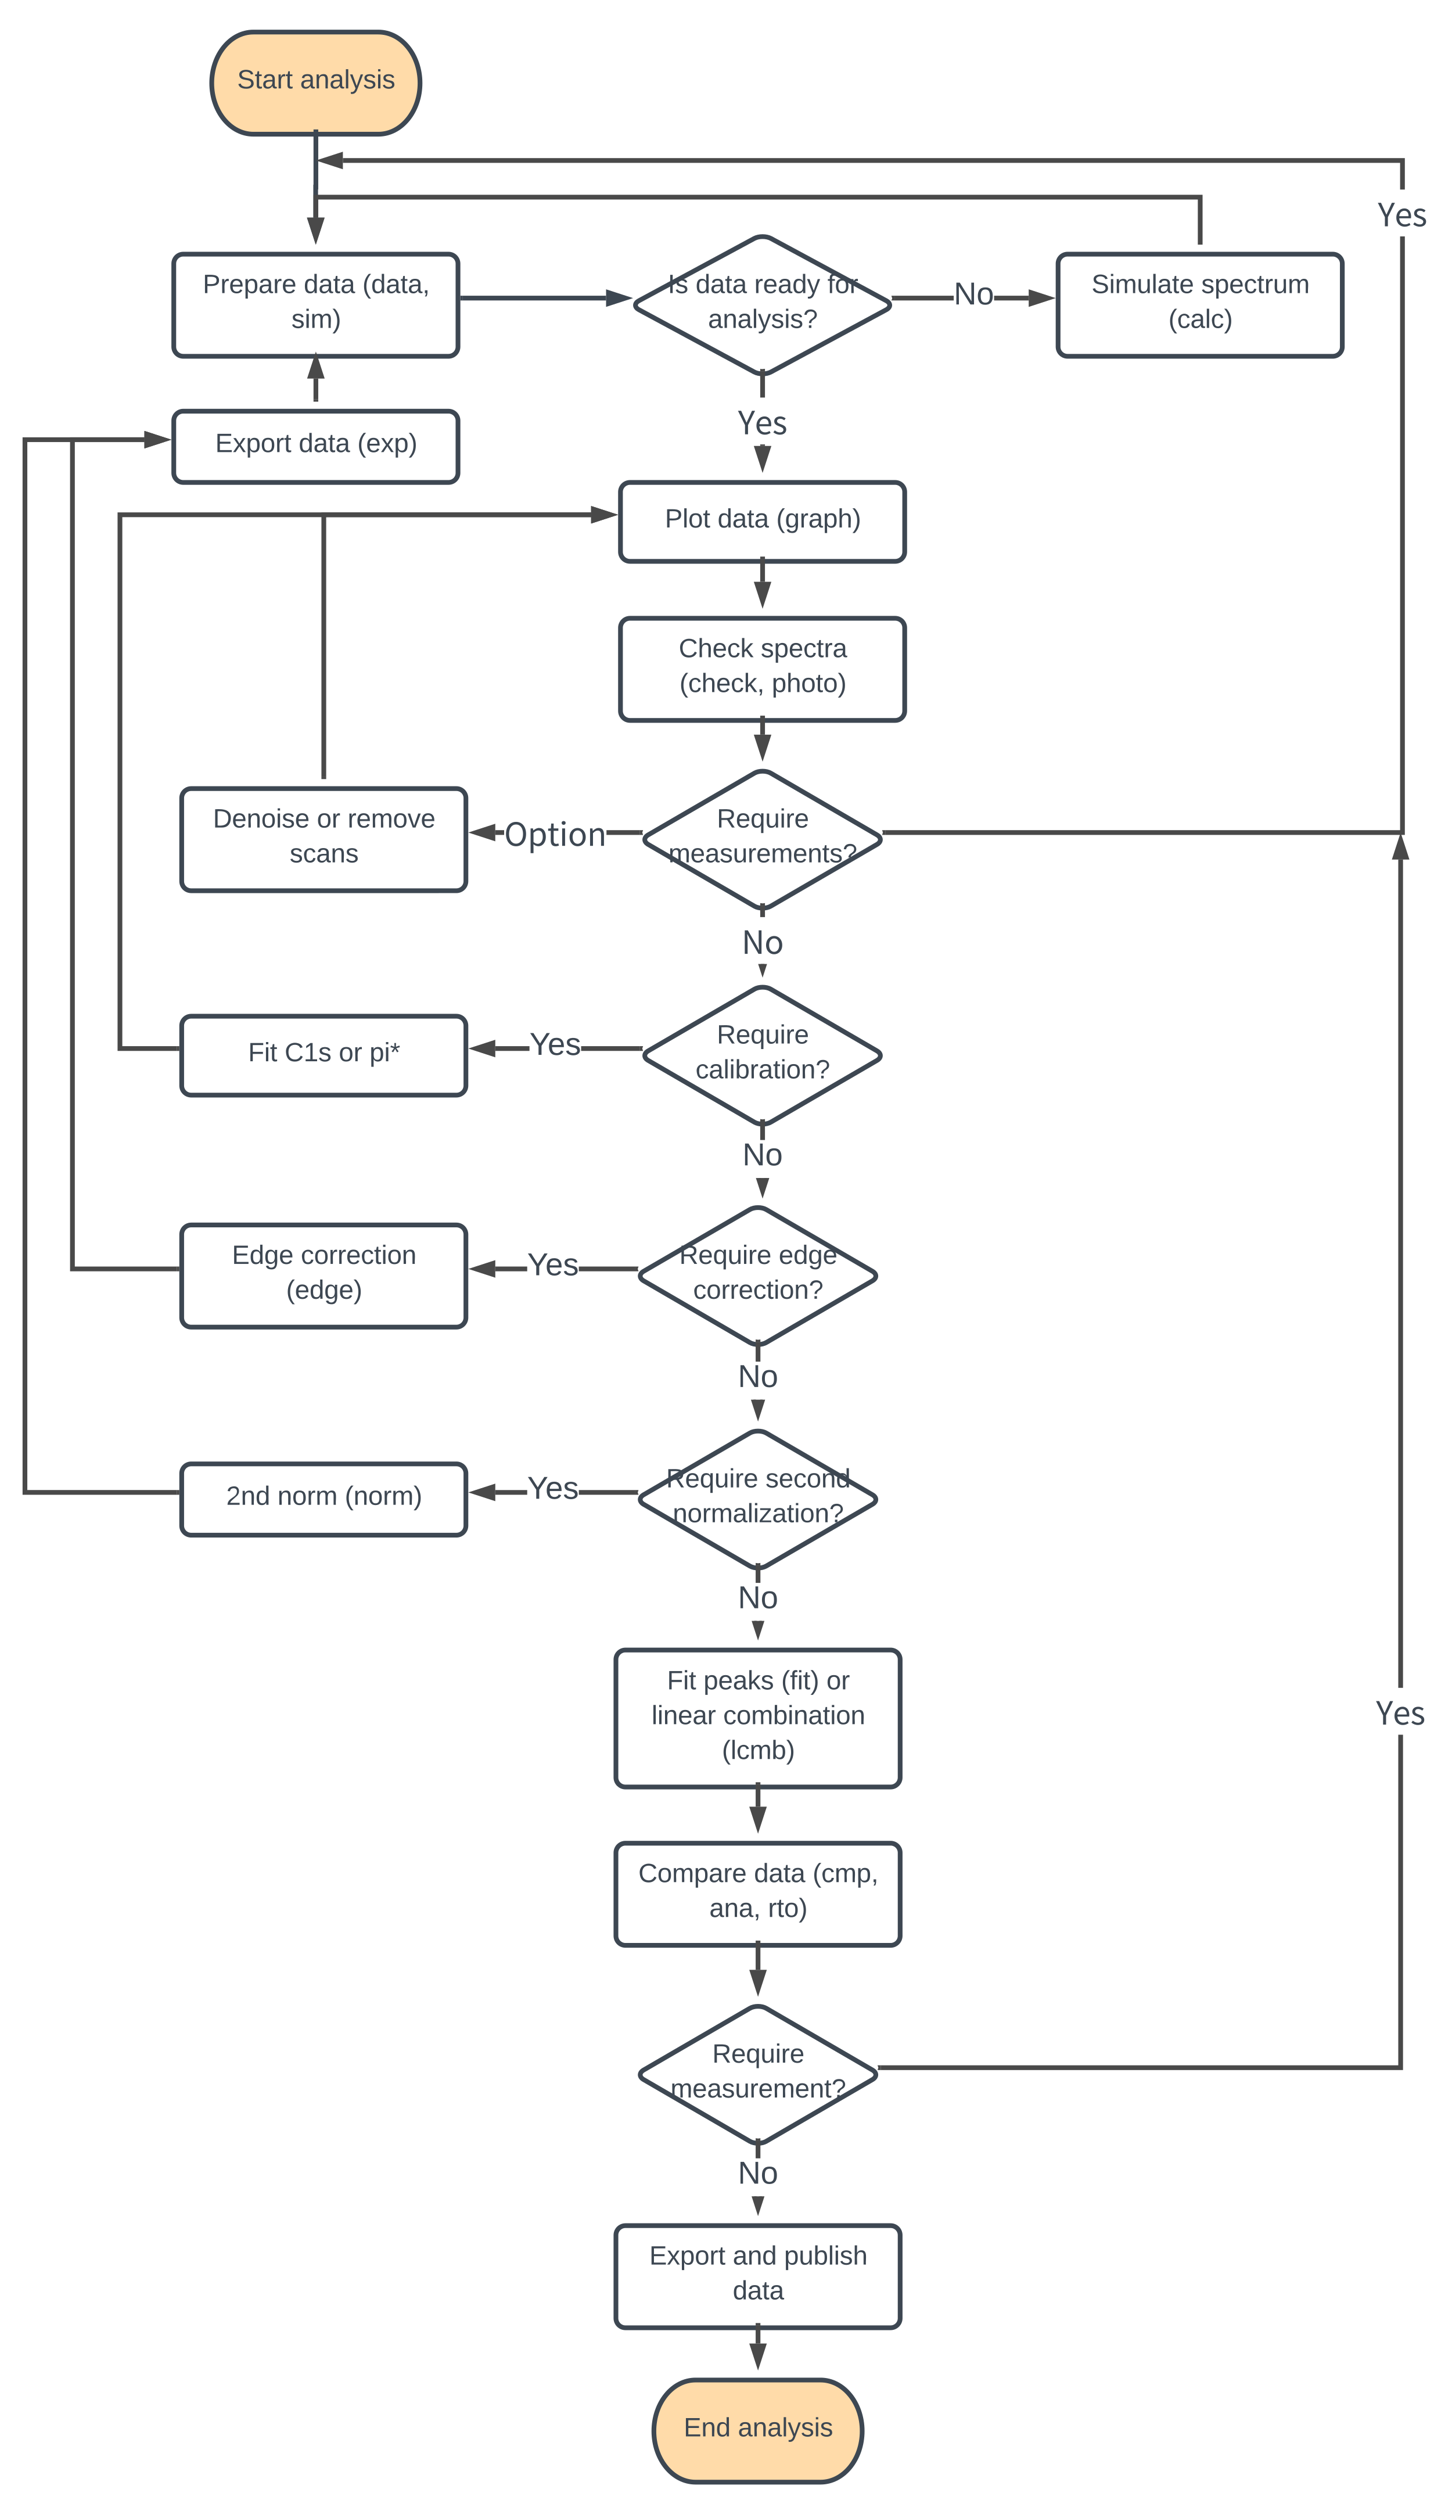 <svg xmlns="http://www.w3.org/2000/svg" xmlns:xlink="http://www.w3.org/1999/xlink" xmlns:lucid="lucid" width="1222.71" height="2105"><g transform="translate(-79 -39)" lucid:page-tab-id="YGcM5DNywbTK"><g filter="url(#a)"><path d="M601.5 447.22c0-4.42 3.58-8 8-8h223.34c4.42 0 8 3.58 8 8v50.44c0 4.42-3.58 8-8 8H609.5c-4.42 0-8-3.58-8-8z" stroke="#3d4752" stroke-width="4" fill="#fff"/><use xlink:href="#b" transform="matrix(1,0,0,1,616.5,454.219) translate(22.407 22.944)"/><use xlink:href="#c" transform="matrix(1,0,0,1,616.5,454.219) translate(66.79 22.944)"/><use xlink:href="#d" transform="matrix(1,0,0,1,616.5,454.219) translate(116.173 22.944)"/></g><g filter="url(#e)"><path d="M397.62 60c19.37 0 35.08 19.25 35.08 43s-15.7 43-35.08 43H292.38c-19.37 0-35.08-19.25-35.08-43s15.7-43 35.08-43z" stroke="#3d4752" stroke-width="4" fill="#ffdba9"/><use xlink:href="#f" transform="matrix(1,0,0,1,272.3,75) translate(6.426 32.444)"/><use xlink:href="#g" transform="matrix(1,0,0,1,272.3,75) translate(59.451 32.444)"/></g><g filter="url(#h)"><path d="M225.33 255c0-4.42 3.58-8 8-8h223.34c4.42 0 8 3.58 8 8v70c0 4.42-3.58 8-8 8H233.33c-4.42 0-8-3.58-8-8z" stroke="#3d4752" stroke-width="4" fill="#fff"/><use xlink:href="#i" transform="matrix(1,0,0,1,240.331,262) translate(9.414 17.778)"/><use xlink:href="#c" transform="matrix(1,0,0,1,240.331,262) translate(94.475 17.778)"/><use xlink:href="#j" transform="matrix(1,0,0,1,240.331,262) translate(143.858 17.778)"/><use xlink:href="#k" transform="matrix(1,0,0,1,240.331,262) translate(84.105 47.111)"/></g><path d="M468.67 290h120.7" stroke="#3d4752" stroke-width="4" fill="none"/><path d="M468.72 292h-2.05v-4h2.05z" fill="#3d4752"/><path d="M605.64 290l-14.27 4.64v-9.28z" stroke="#3d4752" stroke-width="4" fill="#3d4752"/><path d="M345 150v46.5h-.17v25.76" stroke="#3d4752" stroke-width="4" fill="none"/><path d="M347 150.05h-4V148h4z" fill="#3d4752"/><path d="M344.83 238.53l-4.64-14.27h9.26z" stroke="#3d4752" stroke-width="4" fill="#3d4752"/><g filter="url(#e)"><path d="M769.95 2037c19.38 0 35.08 19.25 35.08 43s-15.7 43-35.08 43H664.7c-19.36 0-35.07-19.25-35.07-43s15.7-43 35.08-43z" stroke="#3d4752" stroke-width="4" fill="#ffdba9"/><use xlink:href="#l" transform="matrix(1,0,0,1,644.635,2052) translate(10.099 32.444)"/><use xlink:href="#g" transform="matrix(1,0,0,1,644.635,2052) translate(55.778 32.444)"/></g><g filter="url(#m)"><path d="M714.13 233.8c3.9-2.1 10.2-2.1 14.08 0l97.1 52.4c3.9 2.1 3.9 5.5 0 7.6l-97.1 52.4c-3.88 2.1-10.18 2.1-14.07 0l-97.1-52.4c-3.88-2.1-3.88-5.5 0-7.6z" stroke="#3d4752" stroke-width="4" fill="#fff"/><use xlink:href="#n" transform="matrix(1,0,0,1,625,245) translate(16.315 34.778)"/><use xlink:href="#c" transform="matrix(1,0,0,1,625,245) translate(39.772 34.778)"/><use xlink:href="#o" transform="matrix(1,0,0,1,625,245) translate(89.154 34.778)"/><use xlink:href="#p" transform="matrix(1,0,0,1,625,245) translate(150.821 34.778)"/><use xlink:href="#q" transform="matrix(1,0,0,1,625,245) translate(50.265 64.111)"/></g><g filter="url(#r)"><path d="M714.25 865.9c3.82-2.22 10.02-2.22 13.84 0l89.4 51.96c3.82 2.22 3.82 5.82 0 8.04l-89.4 51.96c-3.83 2.22-10.03 2.22-13.85 0l-89.4-51.96c-3.83-2.22-3.83-5.82 0-8.04z" stroke="#3d4752" stroke-width="4" fill="#fff"/><use xlink:href="#s" transform="matrix(1,0,0,1,632.919,876.879) translate(49.704 34.778)"/><use xlink:href="#t" transform="matrix(1,0,0,1,632.919,876.879) translate(31.833 64.111)"/></g><g filter="url(#a)"><path d="M232 896.66c0-4.42 3.58-8 8-8h223.34c4.42 0 8 3.58 8 8v50.44c0 4.42-3.58 8-8 8H240c-4.42 0-8-3.58-8-8z" stroke="#3d4752" stroke-width="4" fill="#fff"/><use xlink:href="#u" transform="matrix(1,0,0,1,247,903.658) translate(40.957 22.944)"/><use xlink:href="#v" transform="matrix(1,0,0,1,247,903.658) translate(71.698 22.944)"/><use xlink:href="#w" transform="matrix(1,0,0,1,247,903.658) translate(117.315 22.944)"/><use xlink:href="#x" transform="matrix(1,0,0,1,247,903.658) translate(143.179 22.944)"/></g><path d="M524.87 923.88h-28.8v-4h28.8zm93 0h-49.52v-4h49.52z" fill="#494949"/><path d="M619.86 921.9l.67 1.98h-2.7v-4h2.7zM494.08 926.5l-14.27-4.62 14.28-4.64z" fill="#494949"/><path d="M496.08 929.27l-22.74-7.4 22.74-7.38zm-9.8-7.4l5.8 1.9V920z" fill="#494949"/><use xlink:href="#y" transform="matrix(1,0,0,1,524.866,905.879) translate(0.005 21.333)"/><g filter="url(#z)"><path d="M597.67 1430.33c0-4.4 3.58-8 8-8H829c4.42 0 8 3.6 8 8v99.34c0 4.4-3.58 8-8 8H605.67c-4.42 0-8-3.6-8-8z" stroke="#3d4752" stroke-width="4" fill="#fff"/><use xlink:href="#u" transform="matrix(1,0,0,1,612.665,1437.333) translate(28.025 18.111)"/><use xlink:href="#A" transform="matrix(1,0,0,1,612.665,1437.333) translate(58.765 18.111)"/><use xlink:href="#B" transform="matrix(1,0,0,1,612.665,1437.333) translate(124.198 18.111)"/><use xlink:href="#C" transform="matrix(1,0,0,1,612.665,1437.333) translate(162.284 18.111)"/><use xlink:href="#D" transform="matrix(1,0,0,1,612.665,1437.333) translate(15.062 47.444)"/><use xlink:href="#E" transform="matrix(1,0,0,1,612.665,1437.333) translate(75.37 47.444)"/><use xlink:href="#F" transform="matrix(1,0,0,1,612.665,1437.333) translate(74.259 76.778)"/></g><g filter="url(#G)"><path d="M232 1072.44c0-4.42 3.58-8 8-8h223.34c4.42 0 8 3.58 8 8v70c0 4.42-3.58 8-8 8H240c-4.42 0-8-3.58-8-8z" stroke="#3d4752" stroke-width="4" fill="#fff"/><use xlink:href="#H" transform="matrix(1,0,0,1,247,1079.44) translate(27.315 17.778)"/><use xlink:href="#I" transform="matrix(1,0,0,1,247,1079.44) translate(85.34 17.778)"/><use xlink:href="#J" transform="matrix(1,0,0,1,247,1079.44) translate(72.963 47.111)"/></g><path d="M882.12 292h-49.9v-4h49.9zm63.14 0h-29.14v-4h29.14z" fill="#494949"/><path d="M832.28 292h-2.7l.76-1.64-.7-2.36h2.64zM961.53 290l-14.27 4.64v-9.28z" fill="#494949"/><path d="M968 290l-22.74 7.4v-14.8zm-18.74 1.88l5.8-1.88-5.8-1.88z" fill="#494949"/><use xlink:href="#K" transform="matrix(1,0,0,1,882.115,274) translate(0.005 21.333)"/><g filter="url(#r)"><path d="M710.42 1051.46c3.82-2.22 10-2.22 13.83 0l89.42 51.96c3.82 2.22 3.82 5.82 0 8.04l-89.42 51.96c-3.82 2.22-10 2.22-13.83 0L621 1111.46c-3.82-2.22-3.82-5.82 0-8.04z" stroke="#3d4752" stroke-width="4" fill="#fff"/><use xlink:href="#L" transform="matrix(1,0,0,1,629.085,1062.44) translate(21.926 34.778)"/><use xlink:href="#M" transform="matrix(1,0,0,1,629.085,1062.44) translate(105.691 34.778)"/><use xlink:href="#N" transform="matrix(1,0,0,1,629.085,1062.44) translate(33.654 64.111)"/></g><g filter="url(#r)"><path d="M710.42 1239.64c3.82-2.22 10-2.22 13.83 0l89.42 51.96c3.82 2.22 3.82 5.82 0 8.04l-89.42 51.96c-3.82 2.22-10 2.22-13.83 0L621 1299.64c-3.82-2.22-3.82-5.82 0-8.04z" stroke="#3d4752" stroke-width="4" fill="#fff"/><use xlink:href="#L" transform="matrix(1,0,0,1,629.085,1250.623) translate(10.815 34.778)"/><use xlink:href="#O" transform="matrix(1,0,0,1,629.085,1250.623) translate(94.58 34.778)"/><use xlink:href="#P" transform="matrix(1,0,0,1,629.085,1250.623) translate(16.432 64.111)"/></g><path d="M723.17 998.9h-4v-15.37h4z" fill="#494949"/><path d="M721.22 981.54l1.95-.25v2.3h-4v-2.3zM721.17 1041.8l-3.54-10.9h7.08z" fill="#494949"/><path d="M721.17 1048.26l-5.64-17.36h4.2l1.44 4.42 1.44-4.42h4.2z" fill="#494949"/><use xlink:href="#K" transform="matrix(1,0,0,1,704.169,998.898) translate(0.005 21.333)"/><path d="M719.33 1185.53h-4v-16.44h4z" fill="#494949"/><path d="M717.4 1167.1l1.93-.25v2.3h-4v-2.3zM717.33 1229.5l-3.88-11.97h7.77z" fill="#494949"/><path d="M717.33 1235.97l-6-18.44h4.22l1.78 5.5 1.8-5.5h4.2z" fill="#494949"/><use xlink:href="#K" transform="matrix(1,0,0,1,700.335,1185.531) translate(0.005 21.333)"/><g filter="url(#Q)"><path d="M232 1273.62c0-4.42 3.58-8 8-8h223.34c4.42 0 8 3.58 8 8v44c0 4.42-3.58 8-8 8H240c-4.42 0-8-3.58-8-8z" stroke="#3d4752" stroke-width="4" fill="#fff"/><use xlink:href="#R" transform="matrix(1,0,0,1,247,1280.623) translate(22.469 19.444)"/><use xlink:href="#S" transform="matrix(1,0,0,1,247,1280.623) translate(65.679 19.444)"/><use xlink:href="#T" transform="matrix(1,0,0,1,247,1280.623) translate(122.346 19.444)"/></g><path d="M522.95 1297.62h-26.87v-4h26.87zm91.1 0h-47.62v-4h47.6z" fill="#494949"/><path d="M616.03 1295.66l.67 1.96H614v-4h2.7zM494.08 1300.26l-14.27-4.64 14.28-4.63z" fill="#494949"/><path d="M496.08 1303l-22.74-7.38 22.74-7.4zm-9.8-7.38l5.8 1.9v-3.78z" fill="#494949"/><use xlink:href="#y" transform="matrix(1,0,0,1,522.948,1279.623) translate(0.005 21.333)"/><path d="M522.95 1109.44h-26.87v-4h26.87zm91.1 0h-47.62v-4h47.6z" fill="#494949"/><path d="M616.03 1107.47l.67 1.97H614v-4h2.7zM494.08 1112.08l-14.27-4.64 14.28-4.64z" fill="#494949"/><path d="M496.08 1114.83l-22.74-7.4 22.74-7.38zm-9.8-7.4l5.8 1.9v-3.77z" fill="#494949"/><use xlink:href="#y" transform="matrix(1,0,0,1,522.948,1091.44) translate(0.005 21.333)"/><path d="M719.33 1371.8h-4v-14.52h4z" fill="#494949"/><path d="M717.4 1355.28l1.93-.25v2.3h-4v-2.3zM717.33 1413.86l-3.26-10.05h6.53z" fill="#494949"/><path d="M717.33 1420.33l-5.37-16.52h4.2l1.17 3.6 1.17-3.6h4.2z" fill="#494949"/><use xlink:href="#K" transform="matrix(1,0,0,1,700.335,1371.805) translate(0.005 21.333)"/><g filter="url(#G)"><path d="M597.67 1593c0-4.42 3.58-8 8-8H829c4.42 0 8 3.58 8 8v70c0 4.42-3.58 8-8 8H605.67c-4.42 0-8-3.58-8-8z" stroke="#3d4752" stroke-width="4" fill="#fff"/><use xlink:href="#U" transform="matrix(1,0,0,1,612.665,1600) translate(3.92 17.778)"/><use xlink:href="#c" transform="matrix(1,0,0,1,612.665,1600) translate(101.265 17.778)"/><use xlink:href="#V" transform="matrix(1,0,0,1,612.665,1600) translate(150.648 17.778)"/><use xlink:href="#W" transform="matrix(1,0,0,1,612.665,1600) translate(63.704 47.111)"/><use xlink:href="#X" transform="matrix(1,0,0,1,612.665,1600) translate(113.086 47.111)"/></g><path d="M717.33 1541.67v18.6" stroke="#494949" stroke-width="4" fill="none"/><path d="M719.33 1541.72h-4v-2.05h4z" fill="#494949"/><path d="M717.33 1576.53l-4.63-14.27h9.27z" stroke="#494949" stroke-width="4" fill="#494949"/><g filter="url(#r)"><path d="M710.42 1724.02c3.82-2.22 10-2.22 13.83 0l89.42 51.96c3.82 2.22 3.82 5.82 0 8.04l-89.42 51.96c-3.82 2.22-10 2.22-13.83 0L621 1784.02c-3.82-2.22-3.82-5.82 0-8.04z" stroke="#3d4752" stroke-width="4" fill="#fff"/><use xlink:href="#s" transform="matrix(1,0,0,1,629.085,1735) translate(49.704 34.778)"/><use xlink:href="#Y" transform="matrix(1,0,0,1,629.085,1735) translate(14.519 64.111)"/></g><g filter="url(#G)"><path d="M597.67 1915c0-4.42 3.58-8 8-8H829c4.42 0 8 3.58 8 8v70c0 4.42-3.58 8-8 8H605.67c-4.42 0-8-3.58-8-8z" stroke="#3d4752" stroke-width="4" fill="#fff"/><use xlink:href="#Z" transform="matrix(1,0,0,1,612.665,1922) translate(13.117 17.778)"/><use xlink:href="#aa" transform="matrix(1,0,0,1,612.665,1922) translate(83.426 17.778)"/><use xlink:href="#ab" transform="matrix(1,0,0,1,612.665,1922) translate(126.636 17.778)"/><use xlink:href="#ac" transform="matrix(1,0,0,1,612.665,1922) translate(83.395 47.111)"/></g><path d="M719.33 1856.33h-4v-14.68h4z" fill="#494949"/><path d="M717.4 1839.66l1.93-.25v2.3h-4v-2.3zM717.33 1898.53l-3.3-10.2h6.62z" fill="#494949"/><path d="M717.33 1905l-5.4-16.67h4.2l1.2 3.73 1.22-3.73h4.2z" fill="#494949"/><use xlink:href="#K" transform="matrix(1,0,0,1,700.335,1856.327) translate(0.005 21.333)"/><path d="M717.33 1997v15.26" stroke="#494949" stroke-width="4" fill="none"/><path d="M719.33 1997.05h-4V1995h4z" fill="#494949"/><path d="M717.33 2028.53l-4.63-14.27h9.27z" stroke="#494949" stroke-width="4" fill="#494949"/><g filter="url(#h)"><path d="M970 255c0-4.42 3.58-8 8-8h223.34c4.42 0 8 3.58 8 8v70c0 4.42-3.58 8-8 8H978c-4.42 0-8-3.58-8-8z" stroke="#3d4752" stroke-width="4" fill="#fff"/><use xlink:href="#ad" transform="matrix(1,0,0,1,985,262) translate(13.179 17.778)"/><use xlink:href="#ae" transform="matrix(1,0,0,1,985,262) translate(105.586 17.778)"/><use xlink:href="#af" transform="matrix(1,0,0,1,985,262) translate(77.932 47.111)"/></g><g filter="url(#ag)"><path d="M225.33 387.22c0-4.42 3.58-8 8-8h223.34c4.42 0 8 3.58 8 8v44c0 4.42-3.58 8-8 8H233.33c-4.42 0-8-3.58-8-8z" stroke="#3d4752" stroke-width="4" fill="#fff"/><use xlink:href="#Z" transform="matrix(1,0,0,1,240.331,394.219) translate(19.907 19.444)"/><use xlink:href="#c" transform="matrix(1,0,0,1,240.331,394.219) translate(90.216 19.444)"/><use xlink:href="#ah" transform="matrix(1,0,0,1,240.331,394.219) translate(139.599 19.444)"/></g><path d="M228 1107.44h-88V409.22h60.6" stroke="#494949" stroke-width="4" fill="none"/><path d="M230 1109.44h-2.05v-4H230z" fill="#494949"/><path d="M216.86 409.22l-14.27 4.63v-9.27z" stroke="#494949" stroke-width="4" fill="#494949"/><path d="M228 1295.62H100v-886.4h100.6" stroke="#494949" stroke-width="4" fill="none"/><path d="M230 1297.62h-2.05v-4H230z" fill="#494949"/><path d="M216.86 409.22l-14.27 4.63v-9.27z" stroke="#494949" stroke-width="4" fill="#494949"/><path d="M345 375.22v-17.48" stroke="#494949" stroke-width="4" fill="none"/><path d="M347 377.22h-4v-2.05h4z" fill="#494949"/><path d="M345 341.47l4.64 14.27h-9.28z" stroke="#494949" stroke-width="4" fill="#494949"/><g filter="url(#r)"><path d="M714.25 684.02c3.82-2.22 10.02-2.22 13.84 0l89.4 51.96c3.82 2.22 3.82 5.82 0 8.04l-89.4 51.96c-3.83 2.22-10.03 2.22-13.85 0l-89.4-51.96c-3.83-2.22-3.83-5.82 0-8.04z" stroke="#3d4752" stroke-width="4" fill="#fff"/><use xlink:href="#s" transform="matrix(1,0,0,1,632.919,695) translate(49.704 34.778)"/><use xlink:href="#ai" transform="matrix(1,0,0,1,632.919,695) translate(8.963 64.111)"/></g><g filter="url(#h)"><path d="M601.5 561.6c0-4.42 3.58-8 8-8h223.34c4.42 0 8 3.58 8 8v70c0 4.42-3.58 8-8 8H609.5c-4.42 0-8-3.58-8-8z" stroke="#3d4752" stroke-width="4" fill="#fff"/><use xlink:href="#aj" transform="matrix(1,0,0,1,616.5,568.6) translate(34.074 17.778)"/><use xlink:href="#ak" transform="matrix(1,0,0,1,616.5,568.6) translate(103.148 17.778)"/><use xlink:href="#al" transform="matrix(1,0,0,1,616.5,568.6) translate(34.691 47.111)"/><use xlink:href="#am" transform="matrix(1,0,0,1,616.5,568.6) translate(112.407 47.111)"/></g><path d="M721.17 643.6v14" stroke="#494949" stroke-width="4" fill="none"/><path d="M723.17 643.65h-4v-2.05h4z" fill="#494949"/><path d="M721.17 673.87l-4.64-14.26h9.27z" stroke="#494949" stroke-width="4" fill="#494949"/><path d="M723.17 414.48h-4v-1.28h4zm0-40.74h-4v-22.02h4z" fill="#494949"/><path d="M723.17 351.78h-4v-2.22l1.4.22 2.6-.25zM721.17 430.75l-4.64-14.27h9.27z" fill="#494949"/><path d="M721.17 437.22l-7.4-22.74h14.8zm-1.88-18.74l1.87 5.8 1.88-5.8z" fill="#494949"/><use xlink:href="#an" transform="matrix(1,0,0,1,700.463,373.738) translate(0.005 30.933)"/><path d="M1091.67 243h-4v-36H347v15.26h-4V203h748.67z" fill="#494949"/><path d="M1091.67 245h-4v-2.05h4zM345 238.53l-4.64-14.27h9.28z" fill="#494949"/><path d="M345 245l-7.4-22.74h14.8zm-1.88-18.74l1.88 5.8 1.88-5.8z" fill="#494949"/><path d="M721.17 509.66v19.2" stroke="#494949" stroke-width="4" fill="none"/><path d="M723.17 509.7h-4v-2.04h4z" fill="#494949"/><path d="M721.17 545.13l-4.64-14.27h9.27z" stroke="#494949" stroke-width="4" fill="#494949"/><path d="M723.17 811.2h-4v-9.55h4z" fill="#494949"/><path d="M721.22 799.66l1.95-.25v2.3h-4v-2.3zM721.17 855.75l-1.65-5.08h3.3z" fill="#494949"/><path d="M721.17 862.22l-3.75-11.55h7.5z" fill="#494949"/><use xlink:href="#ao" transform="matrix(1,0,0,1,703.463,811.206) translate(0.005 30.933)"/><path d="M1262 742H824.46v-4H1258V238.07h4zm0-543.4h-4v-22.46H367.74v-4H1262z" fill="#494949"/><path d="M824.52 742h-2.7l.66-2.03-.67-1.97h2.72zM365.74 178.78l-14.27-4.64 14.27-4.64z" fill="#494949"/><path d="M367.74 181.53l-22.74-7.4 22.74-7.38zm-9.8-7.4l5.8 1.9v-3.77z" fill="#494949"/><use xlink:href="#an" transform="matrix(1,0,0,1,1239.293,198.604) translate(0.005 30.933)"/><path d="M717.33 1675v22.6" stroke="#494949" stroke-width="4" fill="none"/><path d="M719.33 1675.05h-4V1673h4z" fill="#494949"/><path d="M717.33 1713.87l-4.63-14.26h9.27z" stroke="#494949" stroke-width="4" fill="#494949"/><path d="M1260.46 1782H820.63v-4h435.83v-278.35h4zm0-321.82h-4V762.74h4z" fill="#494949"/><path d="M820.68 1782h-2.7l.66-2.03-.67-1.97h2.7zM1263.1 760.74h-9.27l4.63-14.27z" fill="#494949"/><path d="M1265.85 762.74h-14.77l7.38-22.74zm-9.27-4h3.77l-1.9-5.8z" fill="#494949"/><use xlink:href="#an" transform="matrix(1,0,0,1,1237.758,1460.184) translate(0.005 30.933)"/><g filter="url(#h)"><path d="M232 705c0-4.42 3.58-8 8-8h223.34c4.42 0 8 3.58 8 8v70c0 4.42-3.58 8-8 8H240c-4.42 0-8-3.58-8-8z" stroke="#3d4752" stroke-width="4" fill="#fff"/><use xlink:href="#ap" transform="matrix(1,0,0,1,247,712) translate(11.327 17.778)"/><use xlink:href="#w" transform="matrix(1,0,0,1,247,712) translate(98.858 17.778)"/><use xlink:href="#aq" transform="matrix(1,0,0,1,247,712) translate(124.722 17.778)"/><use xlink:href="#ar" transform="matrix(1,0,0,1,247,712) translate(75.988 47.111)"/></g><path d="M576.76 474.44H182v445.44h46v4h-50V470.44h398.76z" fill="#494949"/><path d="M230 923.88h-2.05v-4H230zM593.03 472.44l-14.27 4.64v-9.28z" fill="#494949"/><path d="M599.5 472.44l-22.74 7.4v-14.8zm-18.74 1.88l5.8-1.88-5.8-1.88z" fill="#494949"/><path d="M351.67 693V472.44h225.1" stroke="#494949" stroke-width="4" fill="none"/><path d="M353.67 695h-4v-2.05h4z" fill="#494949"/><path d="M593.03 472.44l-14.27 4.64v-9.28z" stroke="#494949" stroke-width="4" fill="#494949"/><path d="M503.53 742h-7.45v-4h7.45zm114.34 0H589.7v-4h28.17z" fill="#494949"/><path d="M619.86 740.03l.67 1.97h-2.7v-4h2.7zM494.08 744.64L479.8 740l14.28-4.64z" fill="#494949"/><path d="M496.08 747.4l-22.74-7.4 22.74-7.4zm-9.8-7.4l5.8 1.88v-3.76z" fill="#494949"/><use xlink:href="#as" transform="matrix(1,0,0,1,503.527,720.267) translate(0.005 30.933)"/><defs><path fill="#3d4752" d="M30-248c87 1 191-15 191 75 0 78-77 80-158 76V0H30v-248zm33 125c57 0 124 11 124-50 0-59-68-47-124-48v98" id="at"/><path fill="#3d4752" d="M24 0v-261h32V0H24" id="au"/><path fill="#3d4752" d="M100-194c62-1 85 37 85 99 1 63-27 99-86 99S16-35 15-95c0-66 28-99 85-99zM99-20c44 1 53-31 53-75 0-43-8-75-51-75s-53 32-53 75 10 74 51 75" id="av"/><path fill="#3d4752" d="M59-47c-2 24 18 29 38 22v24C64 9 27 4 27-40v-127H5v-23h24l9-43h21v43h35v23H59v120" id="aw"/><g id="b"><use transform="matrix(0.062,0,0,0.062,0,0)" xlink:href="#at"/><use transform="matrix(0.062,0,0,0.062,14.815,0)" xlink:href="#au"/><use transform="matrix(0.062,0,0,0.062,19.691,0)" xlink:href="#av"/><use transform="matrix(0.062,0,0,0.062,32.037,0)" xlink:href="#aw"/></g><path fill="#3d4752" d="M85-194c31 0 48 13 60 33l-1-100h32l1 261h-30c-2-10 0-23-3-31C134-8 116 4 85 4 32 4 16-35 15-94c0-66 23-100 70-100zm9 24c-40 0-46 34-46 75 0 40 6 74 45 74 42 0 51-32 51-76 0-42-9-74-50-73" id="ax"/><path fill="#3d4752" d="M141-36C126-15 110 5 73 4 37 3 15-17 15-53c-1-64 63-63 125-63 3-35-9-54-41-54-24 1-41 7-42 31l-33-3c5-37 33-52 76-52 45 0 72 20 72 64v82c-1 20 7 32 28 27v20c-31 9-61-2-59-35zM48-53c0 20 12 33 32 33 41-3 63-29 60-74-43 2-92-5-92 41" id="ay"/><g id="c"><use transform="matrix(0.062,0,0,0.062,0,0)" xlink:href="#ax"/><use transform="matrix(0.062,0,0,0.062,12.346,0)" xlink:href="#ay"/><use transform="matrix(0.062,0,0,0.062,24.691,0)" xlink:href="#aw"/><use transform="matrix(0.062,0,0,0.062,30.864,0)" xlink:href="#ay"/></g><path fill="#3d4752" d="M87 75C49 33 22-17 22-94c0-76 28-126 65-167h31c-38 41-64 92-64 168S80 34 118 75H87" id="az"/><path fill="#3d4752" d="M177-190C167-65 218 103 67 71c-23-6-38-20-44-43l32-5c15 47 100 32 89-28v-30C133-14 115 1 83 1 29 1 15-40 15-95c0-56 16-97 71-98 29-1 48 16 59 35 1-10 0-23 2-32h30zM94-22c36 0 50-32 50-73 0-42-14-75-50-75-39 0-46 34-46 75s6 73 46 73" id="aA"/><path fill="#3d4752" d="M114-163C36-179 61-72 57 0H25l-1-190h30c1 12-1 29 2 39 6-27 23-49 58-41v29" id="aB"/><path fill="#3d4752" d="M115-194c55 1 70 41 70 98S169 2 115 4C84 4 66-9 55-30l1 105H24l-1-265h31l2 30c10-21 28-34 59-34zm-8 174c40 0 45-34 45-75s-6-73-45-74c-42 0-51 32-51 76 0 43 10 73 51 73" id="aC"/><path fill="#3d4752" d="M106-169C34-169 62-67 57 0H25v-261h32l-1 103c12-21 28-36 61-36 89 0 53 116 60 194h-32v-121c2-32-8-49-39-48" id="aD"/><path fill="#3d4752" d="M33-261c38 41 65 92 65 168S71 34 33 75H2C39 34 66-17 66-93S39-220 2-261h31" id="aE"/><g id="d"><use transform="matrix(0.062,0,0,0.062,0,0)" xlink:href="#az"/><use transform="matrix(0.062,0,0,0.062,7.346,0)" xlink:href="#aA"/><use transform="matrix(0.062,0,0,0.062,19.691,0)" xlink:href="#aB"/><use transform="matrix(0.062,0,0,0.062,27.037,0)" xlink:href="#ay"/><use transform="matrix(0.062,0,0,0.062,39.383,0)" xlink:href="#aC"/><use transform="matrix(0.062,0,0,0.062,51.728,0)" xlink:href="#aD"/><use transform="matrix(0.062,0,0,0.062,64.074,0)" xlink:href="#aE"/></g><filter id="a" filterUnits="objectBoundingBox" x="-.04" y="-.06" width="1.08" height="1.3"><feOffset result="offOut" in="SourceAlpha" dy="6"/><feGaussianBlur result="blurOut" in="offOut" stdDeviation="5"/><feColorMatrix result="colorOut" in="blurOut" values="0 0 0 0 0 0 0 0 0 0 0 0 0 0 0 0 0 0 0.169 0"/><feBlend in="SourceGraphic" in2="colorOut"/></filter><path fill="#3d4752" d="M185-189c-5-48-123-54-124 2 14 75 158 14 163 119 3 78-121 87-175 55-17-10-28-26-33-46l33-7c5 56 141 63 141-1 0-78-155-14-162-118-5-82 145-84 179-34 5 7 8 16 11 25" id="aF"/><g id="f"><use transform="matrix(0.062,0,0,0.062,0,0)" xlink:href="#aF"/><use transform="matrix(0.062,0,0,0.062,14.815,0)" xlink:href="#aw"/><use transform="matrix(0.062,0,0,0.062,20.988,0)" xlink:href="#ay"/><use transform="matrix(0.062,0,0,0.062,33.333,0)" xlink:href="#aB"/><use transform="matrix(0.062,0,0,0.062,40.679,0)" xlink:href="#aw"/></g><path fill="#3d4752" d="M117-194c89-4 53 116 60 194h-32v-121c0-31-8-49-39-48C34-167 62-67 57 0H25l-1-190h30c1 10-1 24 2 32 11-22 29-35 61-36" id="aG"/><path fill="#3d4752" d="M179-190L93 31C79 59 56 82 12 73V49c39 6 53-20 64-50L1-190h34L92-34l54-156h33" id="aH"/><path fill="#3d4752" d="M135-143c-3-34-86-38-87 0 15 53 115 12 119 90S17 21 10-45l28-5c4 36 97 45 98 0-10-56-113-15-118-90-4-57 82-63 122-42 12 7 21 19 24 35" id="aI"/><path fill="#3d4752" d="M24-231v-30h32v30H24zM24 0v-190h32V0H24" id="aJ"/><g id="g"><use transform="matrix(0.062,0,0,0.062,0,0)" xlink:href="#ay"/><use transform="matrix(0.062,0,0,0.062,12.346,0)" xlink:href="#aG"/><use transform="matrix(0.062,0,0,0.062,24.691,0)" xlink:href="#ay"/><use transform="matrix(0.062,0,0,0.062,37.037,0)" xlink:href="#au"/><use transform="matrix(0.062,0,0,0.062,41.914,0)" xlink:href="#aH"/><use transform="matrix(0.062,0,0,0.062,53.025,0)" xlink:href="#aI"/><use transform="matrix(0.062,0,0,0.062,64.136,0)" xlink:href="#aJ"/><use transform="matrix(0.062,0,0,0.062,69.012,0)" xlink:href="#aI"/></g><filter id="e" filterUnits="objectBoundingBox" x="-.06" y="-.05" width="1.11" height="1.23"><feOffset result="offOut" in="SourceAlpha" dy="6"/><feGaussianBlur result="blurOut" in="offOut" stdDeviation="5"/><feColorMatrix result="colorOut" in="blurOut" values="0 0 0 0 0 0 0 0 0 0 0 0 0 0 0 0 0 0 0.169 0"/><feBlend in="SourceGraphic" in2="colorOut"/></filter><path fill="#3d4752" d="M100-194c63 0 86 42 84 106H49c0 40 14 67 53 68 26 1 43-12 49-29l28 8c-11 28-37 45-77 45C44 4 14-33 15-96c1-61 26-98 85-98zm52 81c6-60-76-77-97-28-3 7-6 17-6 28h103" id="aK"/><g id="i"><use transform="matrix(0.062,0,0,0.062,0,0)" xlink:href="#at"/><use transform="matrix(0.062,0,0,0.062,14.815,0)" xlink:href="#aB"/><use transform="matrix(0.062,0,0,0.062,22.16,0)" xlink:href="#aK"/><use transform="matrix(0.062,0,0,0.062,34.506,0)" xlink:href="#aC"/><use transform="matrix(0.062,0,0,0.062,46.852,0)" xlink:href="#ay"/><use transform="matrix(0.062,0,0,0.062,59.198,0)" xlink:href="#aB"/><use transform="matrix(0.062,0,0,0.062,66.543,0)" xlink:href="#aK"/></g><path fill="#3d4752" d="M68-38c1 34 0 65-14 84H32c9-13 17-26 17-46H33v-38h35" id="aL"/><g id="j"><use transform="matrix(0.062,0,0,0.062,0,0)" xlink:href="#az"/><use transform="matrix(0.062,0,0,0.062,7.346,0)" xlink:href="#ax"/><use transform="matrix(0.062,0,0,0.062,19.691,0)" xlink:href="#ay"/><use transform="matrix(0.062,0,0,0.062,32.037,0)" xlink:href="#aw"/><use transform="matrix(0.062,0,0,0.062,38.21,0)" xlink:href="#ay"/><use transform="matrix(0.062,0,0,0.062,50.556,0)" xlink:href="#aL"/></g><path fill="#3d4752" d="M210-169c-67 3-38 105-44 169h-31v-121c0-29-5-50-35-48C34-165 62-65 56 0H25l-1-190h30c1 10-1 24 2 32 10-44 99-50 107 0 11-21 27-35 58-36 85-2 47 119 55 194h-31v-121c0-29-5-49-35-48" id="aM"/><g id="k"><use transform="matrix(0.062,0,0,0.062,0,0)" xlink:href="#aI"/><use transform="matrix(0.062,0,0,0.062,11.111,0)" xlink:href="#aJ"/><use transform="matrix(0.062,0,0,0.062,15.988,0)" xlink:href="#aM"/><use transform="matrix(0.062,0,0,0.062,34.444,0)" xlink:href="#aE"/></g><filter id="h" filterUnits="objectBoundingBox" x="-.04" y="-.05" width="1.08" height="1.23"><feOffset result="offOut" in="SourceAlpha" dy="6"/><feGaussianBlur result="blurOut" in="offOut" stdDeviation="5"/><feColorMatrix result="colorOut" in="blurOut" values="0 0 0 0 0 0 0 0 0 0 0 0 0 0 0 0 0 0 0.169 0"/><feBlend in="SourceGraphic" in2="colorOut"/></filter><path fill="#3d4752" d="M30 0v-248h187v28H63v79h144v27H63v87h162V0H30" id="aN"/><g id="l"><use transform="matrix(0.062,0,0,0.062,0,0)" xlink:href="#aN"/><use transform="matrix(0.062,0,0,0.062,14.815,0)" xlink:href="#aG"/><use transform="matrix(0.062,0,0,0.062,27.16,0)" xlink:href="#ax"/></g><path fill="#3d4752" d="M33 0v-248h34V0H33" id="aO"/><g id="n"><use transform="matrix(0.062,0,0,0.062,0,0)" xlink:href="#aO"/><use transform="matrix(0.062,0,0,0.062,6.173,0)" xlink:href="#aI"/></g><g id="o"><use transform="matrix(0.062,0,0,0.062,0,0)" xlink:href="#aB"/><use transform="matrix(0.062,0,0,0.062,7.346,0)" xlink:href="#aK"/><use transform="matrix(0.062,0,0,0.062,19.691,0)" xlink:href="#ay"/><use transform="matrix(0.062,0,0,0.062,32.037,0)" xlink:href="#ax"/><use transform="matrix(0.062,0,0,0.062,44.383,0)" xlink:href="#aH"/></g><path fill="#3d4752" d="M101-234c-31-9-42 10-38 44h38v23H63V0H32v-167H5v-23h27c-7-52 17-82 69-68v24" id="aP"/><g id="p"><use transform="matrix(0.062,0,0,0.062,0,0)" xlink:href="#aP"/><use transform="matrix(0.062,0,0,0.062,6.173,0)" xlink:href="#av"/><use transform="matrix(0.062,0,0,0.062,18.519,0)" xlink:href="#aB"/></g><path fill="#3d4752" d="M103-251c84 0 111 97 45 133-19 10-37 24-39 52H78c0-63 77-55 77-114 0-30-21-42-52-43-32 0-53 17-56 46l-32-2c7-45 34-72 88-72zM77 0v-35h34V0H77" id="aQ"/><g id="q"><use transform="matrix(0.062,0,0,0.062,0,0)" xlink:href="#ay"/><use transform="matrix(0.062,0,0,0.062,12.346,0)" xlink:href="#aG"/><use transform="matrix(0.062,0,0,0.062,24.691,0)" xlink:href="#ay"/><use transform="matrix(0.062,0,0,0.062,37.037,0)" xlink:href="#au"/><use transform="matrix(0.062,0,0,0.062,41.914,0)" xlink:href="#aH"/><use transform="matrix(0.062,0,0,0.062,53.025,0)" xlink:href="#aI"/><use transform="matrix(0.062,0,0,0.062,64.136,0)" xlink:href="#aJ"/><use transform="matrix(0.062,0,0,0.062,69.012,0)" xlink:href="#aI"/><use transform="matrix(0.062,0,0,0.062,80.123,0)" xlink:href="#aQ"/></g><filter id="m" filterUnits="objectBoundingBox" x="-.04" y="-.03" width="1.09" height="1.17"><feOffset result="offOut" in="SourceAlpha" dy="6"/><feGaussianBlur result="blurOut" in="offOut" stdDeviation="5"/><feColorMatrix result="colorOut" in="blurOut" values="0 0 0 0 0 0 0 0 0 0 0 0 0 0 0 0 0 0 0.169 0"/><feBlend in="SourceGraphic" in2="colorOut"/></filter><path fill="#3d4752" d="M233-177c-1 41-23 64-60 70L243 0h-38l-65-103H63V0H30v-248c88 3 205-21 203 71zM63-129c60-2 137 13 137-47 0-61-80-42-137-45v92" id="aR"/><path fill="#3d4752" d="M145-31C134-9 116 4 85 4 32 4 16-35 15-94c0-59 17-99 70-100 32-1 48 14 60 33 0-11-1-24 2-32h30l-1 268h-32zM93-21c41 0 51-33 51-76s-8-73-50-73c-40 0-46 35-46 75s5 74 45 74" id="aS"/><path fill="#3d4752" d="M84 4C-5 8 30-112 23-190h32v120c0 31 7 50 39 49 72-2 45-101 50-169h31l1 190h-30c-1-10 1-25-2-33-11 22-28 36-60 37" id="aT"/><g id="s"><use transform="matrix(0.062,0,0,0.062,0,0)" xlink:href="#aR"/><use transform="matrix(0.062,0,0,0.062,15.988,0)" xlink:href="#aK"/><use transform="matrix(0.062,0,0,0.062,28.333,0)" xlink:href="#aS"/><use transform="matrix(0.062,0,0,0.062,40.679,0)" xlink:href="#aT"/><use transform="matrix(0.062,0,0,0.062,53.025,0)" xlink:href="#aJ"/><use transform="matrix(0.062,0,0,0.062,57.901,0)" xlink:href="#aB"/><use transform="matrix(0.062,0,0,0.062,65.247,0)" xlink:href="#aK"/></g><path fill="#3d4752" d="M96-169c-40 0-48 33-48 73s9 75 48 75c24 0 41-14 43-38l32 2c-6 37-31 61-74 61-59 0-76-41-82-99-10-93 101-131 147-64 4 7 5 14 7 22l-32 3c-4-21-16-35-41-35" id="aU"/><path fill="#3d4752" d="M115-194c53 0 69 39 70 98 0 66-23 100-70 100C84 3 66-7 56-30L54 0H23l1-261h32v101c10-23 28-34 59-34zm-8 174c40 0 45-34 45-75 0-40-5-75-45-74-42 0-51 32-51 76 0 43 10 73 51 73" id="aV"/><g id="t"><use transform="matrix(0.062,0,0,0.062,0,0)" xlink:href="#aU"/><use transform="matrix(0.062,0,0,0.062,11.111,0)" xlink:href="#ay"/><use transform="matrix(0.062,0,0,0.062,23.457,0)" xlink:href="#au"/><use transform="matrix(0.062,0,0,0.062,28.333,0)" xlink:href="#aJ"/><use transform="matrix(0.062,0,0,0.062,33.21,0)" xlink:href="#aV"/><use transform="matrix(0.062,0,0,0.062,45.556,0)" xlink:href="#aB"/><use transform="matrix(0.062,0,0,0.062,52.901,0)" xlink:href="#ay"/><use transform="matrix(0.062,0,0,0.062,65.247,0)" xlink:href="#aw"/><use transform="matrix(0.062,0,0,0.062,71.42,0)" xlink:href="#aJ"/><use transform="matrix(0.062,0,0,0.062,76.296,0)" xlink:href="#av"/><use transform="matrix(0.062,0,0,0.062,88.642,0)" xlink:href="#aG"/><use transform="matrix(0.062,0,0,0.062,100.988,0)" xlink:href="#aQ"/></g><filter id="r" filterUnits="objectBoundingBox" x="-.05" y="-.03" width="1.1" height="1.17"><feOffset result="offOut" in="SourceAlpha" dy="6"/><feGaussianBlur result="blurOut" in="offOut" stdDeviation="5"/><feColorMatrix result="colorOut" in="blurOut" values="0 0 0 0 0 0 0 0 0 0 0 0 0 0 0 0 0 0 0.169 0"/><feBlend in="SourceGraphic" in2="colorOut"/></filter><path fill="#3d4752" d="M63-220v92h138v28H63V0H30v-248h175v28H63" id="aW"/><g id="u"><use transform="matrix(0.062,0,0,0.062,0,0)" xlink:href="#aW"/><use transform="matrix(0.062,0,0,0.062,13.519,0)" xlink:href="#aJ"/><use transform="matrix(0.062,0,0,0.062,18.395,0)" xlink:href="#aw"/></g><path fill="#3d4752" d="M212-179c-10-28-35-45-73-45-59 0-87 40-87 99 0 60 29 101 89 101 43 0 62-24 78-52l27 14C228-24 195 4 139 4 59 4 22-46 18-125c-6-104 99-153 187-111 19 9 31 26 39 46" id="aX"/><path fill="#3d4752" d="M27 0v-27h64v-190l-56 39v-29l58-41h29v221h61V0H27" id="aY"/><g id="v"><use transform="matrix(0.062,0,0,0.062,0,0)" xlink:href="#aX"/><use transform="matrix(0.062,0,0,0.062,15.988,0)" xlink:href="#aY"/><use transform="matrix(0.062,0,0,0.062,28.333,0)" xlink:href="#aI"/></g><g id="w"><use transform="matrix(0.062,0,0,0.062,0,0)" xlink:href="#av"/><use transform="matrix(0.062,0,0,0.062,12.346,0)" xlink:href="#aB"/></g><path fill="#3d4752" d="M80-196l47-18 7 23-49 13 32 44-20 13-27-46-27 45-21-12 33-44-49-13 8-23 47 19-2-53h23" id="aZ"/><g id="x"><use transform="matrix(0.062,0,0,0.062,0,0)" xlink:href="#aC"/><use transform="matrix(0.062,0,0,0.062,12.346,0)" xlink:href="#aJ"/><use transform="matrix(0.062,0,0,0.062,17.222,0)" xlink:href="#aZ"/></g><path fill="#3d4752" d="M137-103V0h-34v-103L8-248h37l75 118 75-118h37" id="ba"/><g id="y"><use transform="matrix(0.074,0,0,0.074,0,0)" xlink:href="#ba"/><use transform="matrix(0.074,0,0,0.074,15.333,0)" xlink:href="#aK"/><use transform="matrix(0.074,0,0,0.074,30.148,0)" xlink:href="#aI"/></g><path fill="#3d4752" d="M143 0L79-87 56-68V0H24v-261h32v163l83-92h37l-77 82L181 0h-38" id="bb"/><g id="A"><use transform="matrix(0.062,0,0,0.062,0,0)" xlink:href="#aC"/><use transform="matrix(0.062,0,0,0.062,12.346,0)" xlink:href="#aK"/><use transform="matrix(0.062,0,0,0.062,24.691,0)" xlink:href="#ay"/><use transform="matrix(0.062,0,0,0.062,37.037,0)" xlink:href="#bb"/><use transform="matrix(0.062,0,0,0.062,48.148,0)" xlink:href="#aI"/></g><g id="B"><use transform="matrix(0.062,0,0,0.062,0,0)" xlink:href="#az"/><use transform="matrix(0.062,0,0,0.062,7.346,0)" xlink:href="#aP"/><use transform="matrix(0.062,0,0,0.062,13.519,0)" xlink:href="#aJ"/><use transform="matrix(0.062,0,0,0.062,18.395,0)" xlink:href="#aw"/><use transform="matrix(0.062,0,0,0.062,24.568,0)" xlink:href="#aE"/></g><g id="C"><use transform="matrix(0.062,0,0,0.062,0,0)" xlink:href="#av"/><use transform="matrix(0.062,0,0,0.062,12.346,0)" xlink:href="#aB"/></g><g id="D"><use transform="matrix(0.062,0,0,0.062,0,0)" xlink:href="#au"/><use transform="matrix(0.062,0,0,0.062,4.877,0)" xlink:href="#aJ"/><use transform="matrix(0.062,0,0,0.062,9.753,0)" xlink:href="#aG"/><use transform="matrix(0.062,0,0,0.062,22.099,0)" xlink:href="#aK"/><use transform="matrix(0.062,0,0,0.062,34.444,0)" xlink:href="#ay"/><use transform="matrix(0.062,0,0,0.062,46.79,0)" xlink:href="#aB"/></g><g id="E"><use transform="matrix(0.062,0,0,0.062,0,0)" xlink:href="#aU"/><use transform="matrix(0.062,0,0,0.062,11.111,0)" xlink:href="#av"/><use transform="matrix(0.062,0,0,0.062,23.457,0)" xlink:href="#aM"/><use transform="matrix(0.062,0,0,0.062,41.914,0)" xlink:href="#aV"/><use transform="matrix(0.062,0,0,0.062,54.259,0)" xlink:href="#aJ"/><use transform="matrix(0.062,0,0,0.062,59.136,0)" xlink:href="#aG"/><use transform="matrix(0.062,0,0,0.062,71.481,0)" xlink:href="#ay"/><use transform="matrix(0.062,0,0,0.062,83.827,0)" xlink:href="#aw"/><use transform="matrix(0.062,0,0,0.062,90,0)" xlink:href="#aJ"/><use transform="matrix(0.062,0,0,0.062,94.877,0)" xlink:href="#av"/><use transform="matrix(0.062,0,0,0.062,107.222,0)" xlink:href="#aG"/></g><g id="F"><use transform="matrix(0.062,0,0,0.062,0,0)" xlink:href="#az"/><use transform="matrix(0.062,0,0,0.062,7.346,0)" xlink:href="#au"/><use transform="matrix(0.062,0,0,0.062,12.222,0)" xlink:href="#aU"/><use transform="matrix(0.062,0,0,0.062,23.333,0)" xlink:href="#aM"/><use transform="matrix(0.062,0,0,0.062,41.79,0)" xlink:href="#aV"/><use transform="matrix(0.062,0,0,0.062,54.136,0)" xlink:href="#aE"/></g><filter id="z" filterUnits="objectBoundingBox" x="-.04" y="-.03" width="1.08" height="1.17"><feOffset result="offOut" in="SourceAlpha" dy="6"/><feGaussianBlur result="blurOut" in="offOut" stdDeviation="5"/><feColorMatrix result="colorOut" in="blurOut" values="0 0 0 0 0 0 0 0 0 0 0 0 0 0 0 0 0 0 0.169 0"/><feBlend in="SourceGraphic" in2="colorOut"/></filter><g id="H"><use transform="matrix(0.062,0,0,0.062,0,0)" xlink:href="#aN"/><use transform="matrix(0.062,0,0,0.062,14.815,0)" xlink:href="#ax"/><use transform="matrix(0.062,0,0,0.062,27.16,0)" xlink:href="#aA"/><use transform="matrix(0.062,0,0,0.062,39.506,0)" xlink:href="#aK"/></g><g id="I"><use transform="matrix(0.062,0,0,0.062,0,0)" xlink:href="#aU"/><use transform="matrix(0.062,0,0,0.062,11.111,0)" xlink:href="#av"/><use transform="matrix(0.062,0,0,0.062,23.457,0)" xlink:href="#aB"/><use transform="matrix(0.062,0,0,0.062,30.802,0)" xlink:href="#aB"/><use transform="matrix(0.062,0,0,0.062,38.148,0)" xlink:href="#aK"/><use transform="matrix(0.062,0,0,0.062,50.494,0)" xlink:href="#aU"/><use transform="matrix(0.062,0,0,0.062,61.605,0)" xlink:href="#aw"/><use transform="matrix(0.062,0,0,0.062,67.778,0)" xlink:href="#aJ"/><use transform="matrix(0.062,0,0,0.062,72.654,0)" xlink:href="#av"/><use transform="matrix(0.062,0,0,0.062,85,0)" xlink:href="#aG"/></g><g id="J"><use transform="matrix(0.062,0,0,0.062,0,0)" xlink:href="#az"/><use transform="matrix(0.062,0,0,0.062,7.346,0)" xlink:href="#aK"/><use transform="matrix(0.062,0,0,0.062,19.691,0)" xlink:href="#ax"/><use transform="matrix(0.062,0,0,0.062,32.037,0)" xlink:href="#aA"/><use transform="matrix(0.062,0,0,0.062,44.383,0)" xlink:href="#aK"/><use transform="matrix(0.062,0,0,0.062,56.728,0)" xlink:href="#aE"/></g><filter id="G" filterUnits="objectBoundingBox" x="-.04" y="-.05" width="1.08" height="1.23"><feOffset result="offOut" in="SourceAlpha" dy="6"/><feGaussianBlur result="blurOut" in="offOut" stdDeviation="5"/><feColorMatrix result="colorOut" in="blurOut" values="0 0 0 0 0 0 0 0 0 0 0 0 0 0 0 0 0 0 0.169 0"/><feBlend in="SourceGraphic" in2="colorOut"/></filter><path fill="#3d4752" d="M190 0L58-211 59 0H30v-248h39L202-35l-2-213h31V0h-41" id="bc"/><g id="K"><use transform="matrix(0.074,0,0,0.074,0,0)" xlink:href="#bc"/><use transform="matrix(0.074,0,0,0.074,19.185,0)" xlink:href="#av"/></g><g id="L"><use transform="matrix(0.062,0,0,0.062,0,0)" xlink:href="#aR"/><use transform="matrix(0.062,0,0,0.062,15.988,0)" xlink:href="#aK"/><use transform="matrix(0.062,0,0,0.062,28.333,0)" xlink:href="#aS"/><use transform="matrix(0.062,0,0,0.062,40.679,0)" xlink:href="#aT"/><use transform="matrix(0.062,0,0,0.062,53.025,0)" xlink:href="#aJ"/><use transform="matrix(0.062,0,0,0.062,57.901,0)" xlink:href="#aB"/><use transform="matrix(0.062,0,0,0.062,65.247,0)" xlink:href="#aK"/></g><g id="M"><use transform="matrix(0.062,0,0,0.062,0,0)" xlink:href="#aK"/><use transform="matrix(0.062,0,0,0.062,12.346,0)" xlink:href="#ax"/><use transform="matrix(0.062,0,0,0.062,24.691,0)" xlink:href="#aA"/><use transform="matrix(0.062,0,0,0.062,37.037,0)" xlink:href="#aK"/></g><g id="N"><use transform="matrix(0.062,0,0,0.062,0,0)" xlink:href="#aU"/><use transform="matrix(0.062,0,0,0.062,11.111,0)" xlink:href="#av"/><use transform="matrix(0.062,0,0,0.062,23.457,0)" xlink:href="#aB"/><use transform="matrix(0.062,0,0,0.062,30.802,0)" xlink:href="#aB"/><use transform="matrix(0.062,0,0,0.062,38.148,0)" xlink:href="#aK"/><use transform="matrix(0.062,0,0,0.062,50.494,0)" xlink:href="#aU"/><use transform="matrix(0.062,0,0,0.062,61.605,0)" xlink:href="#aw"/><use transform="matrix(0.062,0,0,0.062,67.778,0)" xlink:href="#aJ"/><use transform="matrix(0.062,0,0,0.062,72.654,0)" xlink:href="#av"/><use transform="matrix(0.062,0,0,0.062,85,0)" xlink:href="#aG"/><use transform="matrix(0.062,0,0,0.062,97.346,0)" xlink:href="#aQ"/></g><g id="O"><use transform="matrix(0.062,0,0,0.062,0,0)" xlink:href="#aI"/><use transform="matrix(0.062,0,0,0.062,11.111,0)" xlink:href="#aK"/><use transform="matrix(0.062,0,0,0.062,23.457,0)" xlink:href="#aU"/><use transform="matrix(0.062,0,0,0.062,34.568,0)" xlink:href="#av"/><use transform="matrix(0.062,0,0,0.062,46.914,0)" xlink:href="#aG"/><use transform="matrix(0.062,0,0,0.062,59.259,0)" xlink:href="#ax"/></g><path fill="#3d4752" d="M9 0v-24l116-142H16v-24h144v24L44-24h123V0H9" id="bd"/><g id="P"><use transform="matrix(0.062,0,0,0.062,0,0)" xlink:href="#aG"/><use transform="matrix(0.062,0,0,0.062,12.346,0)" xlink:href="#av"/><use transform="matrix(0.062,0,0,0.062,24.691,0)" xlink:href="#aB"/><use transform="matrix(0.062,0,0,0.062,32.037,0)" xlink:href="#aM"/><use transform="matrix(0.062,0,0,0.062,50.494,0)" xlink:href="#ay"/><use transform="matrix(0.062,0,0,0.062,62.84,0)" xlink:href="#au"/><use transform="matrix(0.062,0,0,0.062,67.716,0)" xlink:href="#aJ"/><use transform="matrix(0.062,0,0,0.062,72.593,0)" xlink:href="#bd"/><use transform="matrix(0.062,0,0,0.062,83.704,0)" xlink:href="#ay"/><use transform="matrix(0.062,0,0,0.062,96.049,0)" xlink:href="#aw"/><use transform="matrix(0.062,0,0,0.062,102.222,0)" xlink:href="#aJ"/><use transform="matrix(0.062,0,0,0.062,107.099,0)" xlink:href="#av"/><use transform="matrix(0.062,0,0,0.062,119.444,0)" xlink:href="#aG"/><use transform="matrix(0.062,0,0,0.062,131.79,0)" xlink:href="#aQ"/></g><path fill="#3d4752" d="M101-251c82-7 93 87 43 132L82-64C71-53 59-42 53-27h129V0H18c2-99 128-94 128-182 0-28-16-43-45-43s-46 15-49 41l-32-3c6-41 34-60 81-64" id="be"/><g id="R"><use transform="matrix(0.062,0,0,0.062,0,0)" xlink:href="#be"/><use transform="matrix(0.062,0,0,0.062,12.346,0)" xlink:href="#aG"/><use transform="matrix(0.062,0,0,0.062,24.691,0)" xlink:href="#ax"/></g><g id="S"><use transform="matrix(0.062,0,0,0.062,0,0)" xlink:href="#aG"/><use transform="matrix(0.062,0,0,0.062,12.346,0)" xlink:href="#av"/><use transform="matrix(0.062,0,0,0.062,24.691,0)" xlink:href="#aB"/><use transform="matrix(0.062,0,0,0.062,32.037,0)" xlink:href="#aM"/></g><g id="T"><use transform="matrix(0.062,0,0,0.062,0,0)" xlink:href="#az"/><use transform="matrix(0.062,0,0,0.062,7.346,0)" xlink:href="#aG"/><use transform="matrix(0.062,0,0,0.062,19.691,0)" xlink:href="#av"/><use transform="matrix(0.062,0,0,0.062,32.037,0)" xlink:href="#aB"/><use transform="matrix(0.062,0,0,0.062,39.383,0)" xlink:href="#aM"/><use transform="matrix(0.062,0,0,0.062,57.84,0)" xlink:href="#aE"/></g><filter id="Q" filterUnits="objectBoundingBox" x="-.04" y="-.07" width="1.08" height="1.33"><feOffset result="offOut" in="SourceAlpha" dy="6"/><feGaussianBlur result="blurOut" in="offOut" stdDeviation="5"/><feColorMatrix result="colorOut" in="blurOut" values="0 0 0 0 0 0 0 0 0 0 0 0 0 0 0 0 0 0 0.169 0"/><feBlend in="SourceGraphic" in2="colorOut"/></filter><g id="U"><use transform="matrix(0.062,0,0,0.062,0,0)" xlink:href="#aX"/><use transform="matrix(0.062,0,0,0.062,15.988,0)" xlink:href="#av"/><use transform="matrix(0.062,0,0,0.062,28.333,0)" xlink:href="#aM"/><use transform="matrix(0.062,0,0,0.062,46.79,0)" xlink:href="#aC"/><use transform="matrix(0.062,0,0,0.062,59.136,0)" xlink:href="#ay"/><use transform="matrix(0.062,0,0,0.062,71.481,0)" xlink:href="#aB"/><use transform="matrix(0.062,0,0,0.062,78.827,0)" xlink:href="#aK"/></g><g id="V"><use transform="matrix(0.062,0,0,0.062,0,0)" xlink:href="#az"/><use transform="matrix(0.062,0,0,0.062,7.346,0)" xlink:href="#aU"/><use transform="matrix(0.062,0,0,0.062,18.457,0)" xlink:href="#aM"/><use transform="matrix(0.062,0,0,0.062,36.914,0)" xlink:href="#aC"/><use transform="matrix(0.062,0,0,0.062,49.259,0)" xlink:href="#aL"/></g><g id="W"><use transform="matrix(0.062,0,0,0.062,0,0)" xlink:href="#ay"/><use transform="matrix(0.062,0,0,0.062,12.346,0)" xlink:href="#aG"/><use transform="matrix(0.062,0,0,0.062,24.691,0)" xlink:href="#ay"/><use transform="matrix(0.062,0,0,0.062,37.037,0)" xlink:href="#aL"/></g><g id="X"><use transform="matrix(0.062,0,0,0.062,0,0)" xlink:href="#aB"/><use transform="matrix(0.062,0,0,0.062,7.346,0)" xlink:href="#aw"/><use transform="matrix(0.062,0,0,0.062,13.519,0)" xlink:href="#av"/><use transform="matrix(0.062,0,0,0.062,25.864,0)" xlink:href="#aE"/></g><g id="Y"><use transform="matrix(0.062,0,0,0.062,0,0)" xlink:href="#aM"/><use transform="matrix(0.062,0,0,0.062,18.457,0)" xlink:href="#aK"/><use transform="matrix(0.062,0,0,0.062,30.802,0)" xlink:href="#ay"/><use transform="matrix(0.062,0,0,0.062,43.148,0)" xlink:href="#aI"/><use transform="matrix(0.062,0,0,0.062,54.259,0)" xlink:href="#aT"/><use transform="matrix(0.062,0,0,0.062,66.605,0)" xlink:href="#aB"/><use transform="matrix(0.062,0,0,0.062,73.951,0)" xlink:href="#aK"/><use transform="matrix(0.062,0,0,0.062,86.296,0)" xlink:href="#aM"/><use transform="matrix(0.062,0,0,0.062,104.753,0)" xlink:href="#aK"/><use transform="matrix(0.062,0,0,0.062,117.099,0)" xlink:href="#aG"/><use transform="matrix(0.062,0,0,0.062,129.444,0)" xlink:href="#aw"/><use transform="matrix(0.062,0,0,0.062,135.617,0)" xlink:href="#aQ"/></g><path fill="#3d4752" d="M141 0L90-78 38 0H4l68-98-65-92h35l48 74 47-74h35l-64 92 68 98h-35" id="bf"/><g id="Z"><use transform="matrix(0.062,0,0,0.062,0,0)" xlink:href="#aN"/><use transform="matrix(0.062,0,0,0.062,14.815,0)" xlink:href="#bf"/><use transform="matrix(0.062,0,0,0.062,25.926,0)" xlink:href="#aC"/><use transform="matrix(0.062,0,0,0.062,38.272,0)" xlink:href="#av"/><use transform="matrix(0.062,0,0,0.062,50.617,0)" xlink:href="#aB"/><use transform="matrix(0.062,0,0,0.062,57.963,0)" xlink:href="#aw"/></g><g id="aa"><use transform="matrix(0.062,0,0,0.062,0,0)" xlink:href="#ay"/><use transform="matrix(0.062,0,0,0.062,12.346,0)" xlink:href="#aG"/><use transform="matrix(0.062,0,0,0.062,24.691,0)" xlink:href="#ax"/></g><g id="ab"><use transform="matrix(0.062,0,0,0.062,0,0)" xlink:href="#aC"/><use transform="matrix(0.062,0,0,0.062,12.346,0)" xlink:href="#aT"/><use transform="matrix(0.062,0,0,0.062,24.691,0)" xlink:href="#aV"/><use transform="matrix(0.062,0,0,0.062,37.037,0)" xlink:href="#au"/><use transform="matrix(0.062,0,0,0.062,41.914,0)" xlink:href="#aJ"/><use transform="matrix(0.062,0,0,0.062,46.79,0)" xlink:href="#aI"/><use transform="matrix(0.062,0,0,0.062,57.901,0)" xlink:href="#aD"/></g><g id="ac"><use transform="matrix(0.062,0,0,0.062,0,0)" xlink:href="#ax"/><use transform="matrix(0.062,0,0,0.062,12.346,0)" xlink:href="#ay"/><use transform="matrix(0.062,0,0,0.062,24.691,0)" xlink:href="#aw"/><use transform="matrix(0.062,0,0,0.062,30.864,0)" xlink:href="#ay"/></g><g id="ad"><use transform="matrix(0.062,0,0,0.062,0,0)" xlink:href="#aF"/><use transform="matrix(0.062,0,0,0.062,14.815,0)" xlink:href="#aJ"/><use transform="matrix(0.062,0,0,0.062,19.691,0)" xlink:href="#aM"/><use transform="matrix(0.062,0,0,0.062,38.148,0)" xlink:href="#aT"/><use transform="matrix(0.062,0,0,0.062,50.494,0)" xlink:href="#au"/><use transform="matrix(0.062,0,0,0.062,55.37,0)" xlink:href="#ay"/><use transform="matrix(0.062,0,0,0.062,67.716,0)" xlink:href="#aw"/><use transform="matrix(0.062,0,0,0.062,73.889,0)" xlink:href="#aK"/></g><g id="ae"><use transform="matrix(0.062,0,0,0.062,0,0)" xlink:href="#aI"/><use transform="matrix(0.062,0,0,0.062,11.111,0)" xlink:href="#aC"/><use transform="matrix(0.062,0,0,0.062,23.457,0)" xlink:href="#aK"/><use transform="matrix(0.062,0,0,0.062,35.802,0)" xlink:href="#aU"/><use transform="matrix(0.062,0,0,0.062,46.914,0)" xlink:href="#aw"/><use transform="matrix(0.062,0,0,0.062,53.086,0)" xlink:href="#aB"/><use transform="matrix(0.062,0,0,0.062,60.432,0)" xlink:href="#aT"/><use transform="matrix(0.062,0,0,0.062,72.778,0)" xlink:href="#aM"/></g><g id="af"><use transform="matrix(0.062,0,0,0.062,0,0)" xlink:href="#az"/><use transform="matrix(0.062,0,0,0.062,7.346,0)" xlink:href="#aU"/><use transform="matrix(0.062,0,0,0.062,18.457,0)" xlink:href="#ay"/><use transform="matrix(0.062,0,0,0.062,30.802,0)" xlink:href="#au"/><use transform="matrix(0.062,0,0,0.062,35.679,0)" xlink:href="#aU"/><use transform="matrix(0.062,0,0,0.062,46.79,0)" xlink:href="#aE"/></g><g id="ah"><use transform="matrix(0.062,0,0,0.062,0,0)" xlink:href="#az"/><use transform="matrix(0.062,0,0,0.062,7.346,0)" xlink:href="#aK"/><use transform="matrix(0.062,0,0,0.062,19.691,0)" xlink:href="#bf"/><use transform="matrix(0.062,0,0,0.062,30.802,0)" xlink:href="#aC"/><use transform="matrix(0.062,0,0,0.062,43.148,0)" xlink:href="#aE"/></g><filter id="ag" filterUnits="objectBoundingBox" x="-.04" y="-.07" width="1.08" height="1.33"><feOffset result="offOut" in="SourceAlpha" dy="6"/><feGaussianBlur result="blurOut" in="offOut" stdDeviation="5"/><feColorMatrix result="colorOut" in="blurOut" values="0 0 0 0 0 0 0 0 0 0 0 0 0 0 0 0 0 0 0.169 0"/><feBlend in="SourceGraphic" in2="colorOut"/></filter><g id="ai"><use transform="matrix(0.062,0,0,0.062,0,0)" xlink:href="#aM"/><use transform="matrix(0.062,0,0,0.062,18.457,0)" xlink:href="#aK"/><use transform="matrix(0.062,0,0,0.062,30.802,0)" xlink:href="#ay"/><use transform="matrix(0.062,0,0,0.062,43.148,0)" xlink:href="#aI"/><use transform="matrix(0.062,0,0,0.062,54.259,0)" xlink:href="#aT"/><use transform="matrix(0.062,0,0,0.062,66.605,0)" xlink:href="#aB"/><use transform="matrix(0.062,0,0,0.062,73.951,0)" xlink:href="#aK"/><use transform="matrix(0.062,0,0,0.062,86.296,0)" xlink:href="#aM"/><use transform="matrix(0.062,0,0,0.062,104.753,0)" xlink:href="#aK"/><use transform="matrix(0.062,0,0,0.062,117.099,0)" xlink:href="#aG"/><use transform="matrix(0.062,0,0,0.062,129.444,0)" xlink:href="#aw"/><use transform="matrix(0.062,0,0,0.062,135.617,0)" xlink:href="#aI"/><use transform="matrix(0.062,0,0,0.062,146.728,0)" xlink:href="#aQ"/></g><g id="aj"><use transform="matrix(0.062,0,0,0.062,0,0)" xlink:href="#aX"/><use transform="matrix(0.062,0,0,0.062,15.988,0)" xlink:href="#aD"/><use transform="matrix(0.062,0,0,0.062,28.333,0)" xlink:href="#aK"/><use transform="matrix(0.062,0,0,0.062,40.679,0)" xlink:href="#aU"/><use transform="matrix(0.062,0,0,0.062,51.79,0)" xlink:href="#bb"/></g><g id="ak"><use transform="matrix(0.062,0,0,0.062,0,0)" xlink:href="#aI"/><use transform="matrix(0.062,0,0,0.062,11.111,0)" xlink:href="#aC"/><use transform="matrix(0.062,0,0,0.062,23.457,0)" xlink:href="#aK"/><use transform="matrix(0.062,0,0,0.062,35.802,0)" xlink:href="#aU"/><use transform="matrix(0.062,0,0,0.062,46.914,0)" xlink:href="#aw"/><use transform="matrix(0.062,0,0,0.062,53.086,0)" xlink:href="#aB"/><use transform="matrix(0.062,0,0,0.062,60.432,0)" xlink:href="#ay"/></g><g id="al"><use transform="matrix(0.062,0,0,0.062,0,0)" xlink:href="#az"/><use transform="matrix(0.062,0,0,0.062,7.346,0)" xlink:href="#aU"/><use transform="matrix(0.062,0,0,0.062,18.457,0)" xlink:href="#aD"/><use transform="matrix(0.062,0,0,0.062,30.802,0)" xlink:href="#aK"/><use transform="matrix(0.062,0,0,0.062,43.148,0)" xlink:href="#aU"/><use transform="matrix(0.062,0,0,0.062,54.259,0)" xlink:href="#bb"/><use transform="matrix(0.062,0,0,0.062,65.37,0)" xlink:href="#aL"/></g><g id="am"><use transform="matrix(0.062,0,0,0.062,0,0)" xlink:href="#aC"/><use transform="matrix(0.062,0,0,0.062,12.346,0)" xlink:href="#aD"/><use transform="matrix(0.062,0,0,0.062,24.691,0)" xlink:href="#av"/><use transform="matrix(0.062,0,0,0.062,37.037,0)" xlink:href="#aw"/><use transform="matrix(0.062,0,0,0.062,43.21,0)" xlink:href="#av"/><use transform="matrix(0.062,0,0,0.062,55.556,0)" xlink:href="#aE"/></g><path fill="#3d4752" d="M219 0v-285L-1-733h99c56 123 110 244 166 367h4c59-123 110-244 168-367h96L312-285V0h-93" id="bg"/><path fill="#3d4752" d="M311 13C167 13 51-92 51-271c0-176 119-286 245-286 154-3 234 132 212 307H142c6 116 77 190 180 190 53 0 96-16 136-43l33 60c-48 31-106 56-180 56zM141-315h291c0-110-50-169-135-169-77 0-145 62-156 169" id="bh"/><path fill="#3d4752" d="M234 13C157 13 83-19 31-62l45-60c47 38 96 64 161 64 72 0 107-38 107-85 0-55-64-80-124-103-76-28-162-65-162-157 0-86 69-154 187-154 67 0 126 28 169 61l-44 59c-38-28-76-48-125-48-68 0-99 36-99 78 0 52 59 71 120 94 79 30 166 62 166 165 0 88-70 161-198 161" id="bi"/><g id="an"><use transform="matrix(0.027,0,0,0.027,0,0)" xlink:href="#bg"/><use transform="matrix(0.027,0,0,0.027,14.16,0)" xlink:href="#bh"/><use transform="matrix(0.027,0,0,0.027,28.933,0)" xlink:href="#bi"/></g><path fill="#3d4752" d="M100 0v-733h96c115 204 239 400 345 613h5c-18-192-10-405-12-613h88V0h-95C412-205 289-402 181-614h-4c17 193 10 407 11 614h-88" id="bj"/><path fill="#3d4752" d="M303 13C170 13 51-91 51-271c0-181 119-286 252-286s252 105 252 286C555-91 436 13 303 13zm0-76c94 0 158-83 158-208s-64-210-158-210-157 85-157 210S209-63 303-63" id="bk"/><g id="ao"><use transform="matrix(0.027,0,0,0.027,0,0)" xlink:href="#bj"/><use transform="matrix(0.027,0,0,0.027,19.253,0)" xlink:href="#bk"/></g><path fill="#3d4752" d="M30-248c118-7 216 8 213 122C240-48 200 0 122 0H30v-248zM63-27c89 8 146-16 146-99s-60-101-146-95v194" id="bl"/><g id="ap"><use transform="matrix(0.062,0,0,0.062,0,0)" xlink:href="#bl"/><use transform="matrix(0.062,0,0,0.062,15.988,0)" xlink:href="#aK"/><use transform="matrix(0.062,0,0,0.062,28.333,0)" xlink:href="#aG"/><use transform="matrix(0.062,0,0,0.062,40.679,0)" xlink:href="#av"/><use transform="matrix(0.062,0,0,0.062,53.025,0)" xlink:href="#aJ"/><use transform="matrix(0.062,0,0,0.062,57.901,0)" xlink:href="#aI"/><use transform="matrix(0.062,0,0,0.062,69.012,0)" xlink:href="#aK"/></g><path fill="#3d4752" d="M108 0H70L1-190h34L89-25l56-165h34" id="bm"/><g id="aq"><use transform="matrix(0.062,0,0,0.062,0,0)" xlink:href="#aB"/><use transform="matrix(0.062,0,0,0.062,7.346,0)" xlink:href="#aK"/><use transform="matrix(0.062,0,0,0.062,19.691,0)" xlink:href="#aM"/><use transform="matrix(0.062,0,0,0.062,38.148,0)" xlink:href="#av"/><use transform="matrix(0.062,0,0,0.062,50.494,0)" xlink:href="#bm"/><use transform="matrix(0.062,0,0,0.062,61.605,0)" xlink:href="#aK"/></g><g id="ar"><use transform="matrix(0.062,0,0,0.062,0,0)" xlink:href="#aI"/><use transform="matrix(0.062,0,0,0.062,11.111,0)" xlink:href="#aU"/><use transform="matrix(0.062,0,0,0.062,22.222,0)" xlink:href="#ay"/><use transform="matrix(0.062,0,0,0.062,34.568,0)" xlink:href="#aG"/><use transform="matrix(0.062,0,0,0.062,46.914,0)" xlink:href="#aI"/></g><path fill="#3d4752" d="M371 13C187 13 58-134 58-369s129-378 313-378 313 143 313 378S555 13 371 13zm0-81c131 0 218-118 218-301 0-184-87-297-218-297-132 0-218 113-218 297 0 183 86 301 218 301" id="bn"/><path fill="#3d4752" d="M92 229v-772h75l8 62h3c49-40 110-76 173-76 140 0 216 110 216 277C567-22 349 94 181-50c3 91 2 185 2 279H92zm91-349C317-1 471-73 472-279c0-120-40-201-143-201-46 0-93 26-146 75v285" id="bo"/><path fill="#3d4752" d="M263 13c-116 0-155-72-155-181v-301H27v-69l85-5 11-152h76v152h147v74H199v303c0 67 21 105 84 105 19 0 44-7 62-14l18 68c-31 10-67 20-100 20" id="bp"/><path fill="#3d4752" d="M92 0v-543h91V0H92zm46-655c-36 0-63-25-63-59 0-37 27-59 63-59s63 22 63 59c0 34-27 59-63 59" id="bq"/><path fill="#3d4752" d="M92 0v-543h75l8 78h3c52-51 108-92 182-92 114 0 166 74 166 213V0h-91v-332c0-102-31-145-103-145-56 0-94 28-149 83V0H92" id="br"/><g id="as"><use transform="matrix(0.027,0,0,0.027,0,0)" xlink:href="#bn"/><use transform="matrix(0.027,0,0,0.027,19.787,0)" xlink:href="#bo"/><use transform="matrix(0.027,0,0,0.027,36.32,0)" xlink:href="#bp"/><use transform="matrix(0.027,0,0,0.027,46.373,0)" xlink:href="#bq"/><use transform="matrix(0.027,0,0,0.027,53.707,0)" xlink:href="#bk"/><use transform="matrix(0.027,0,0,0.027,69.867,0)" xlink:href="#br"/></g></defs></g></svg>